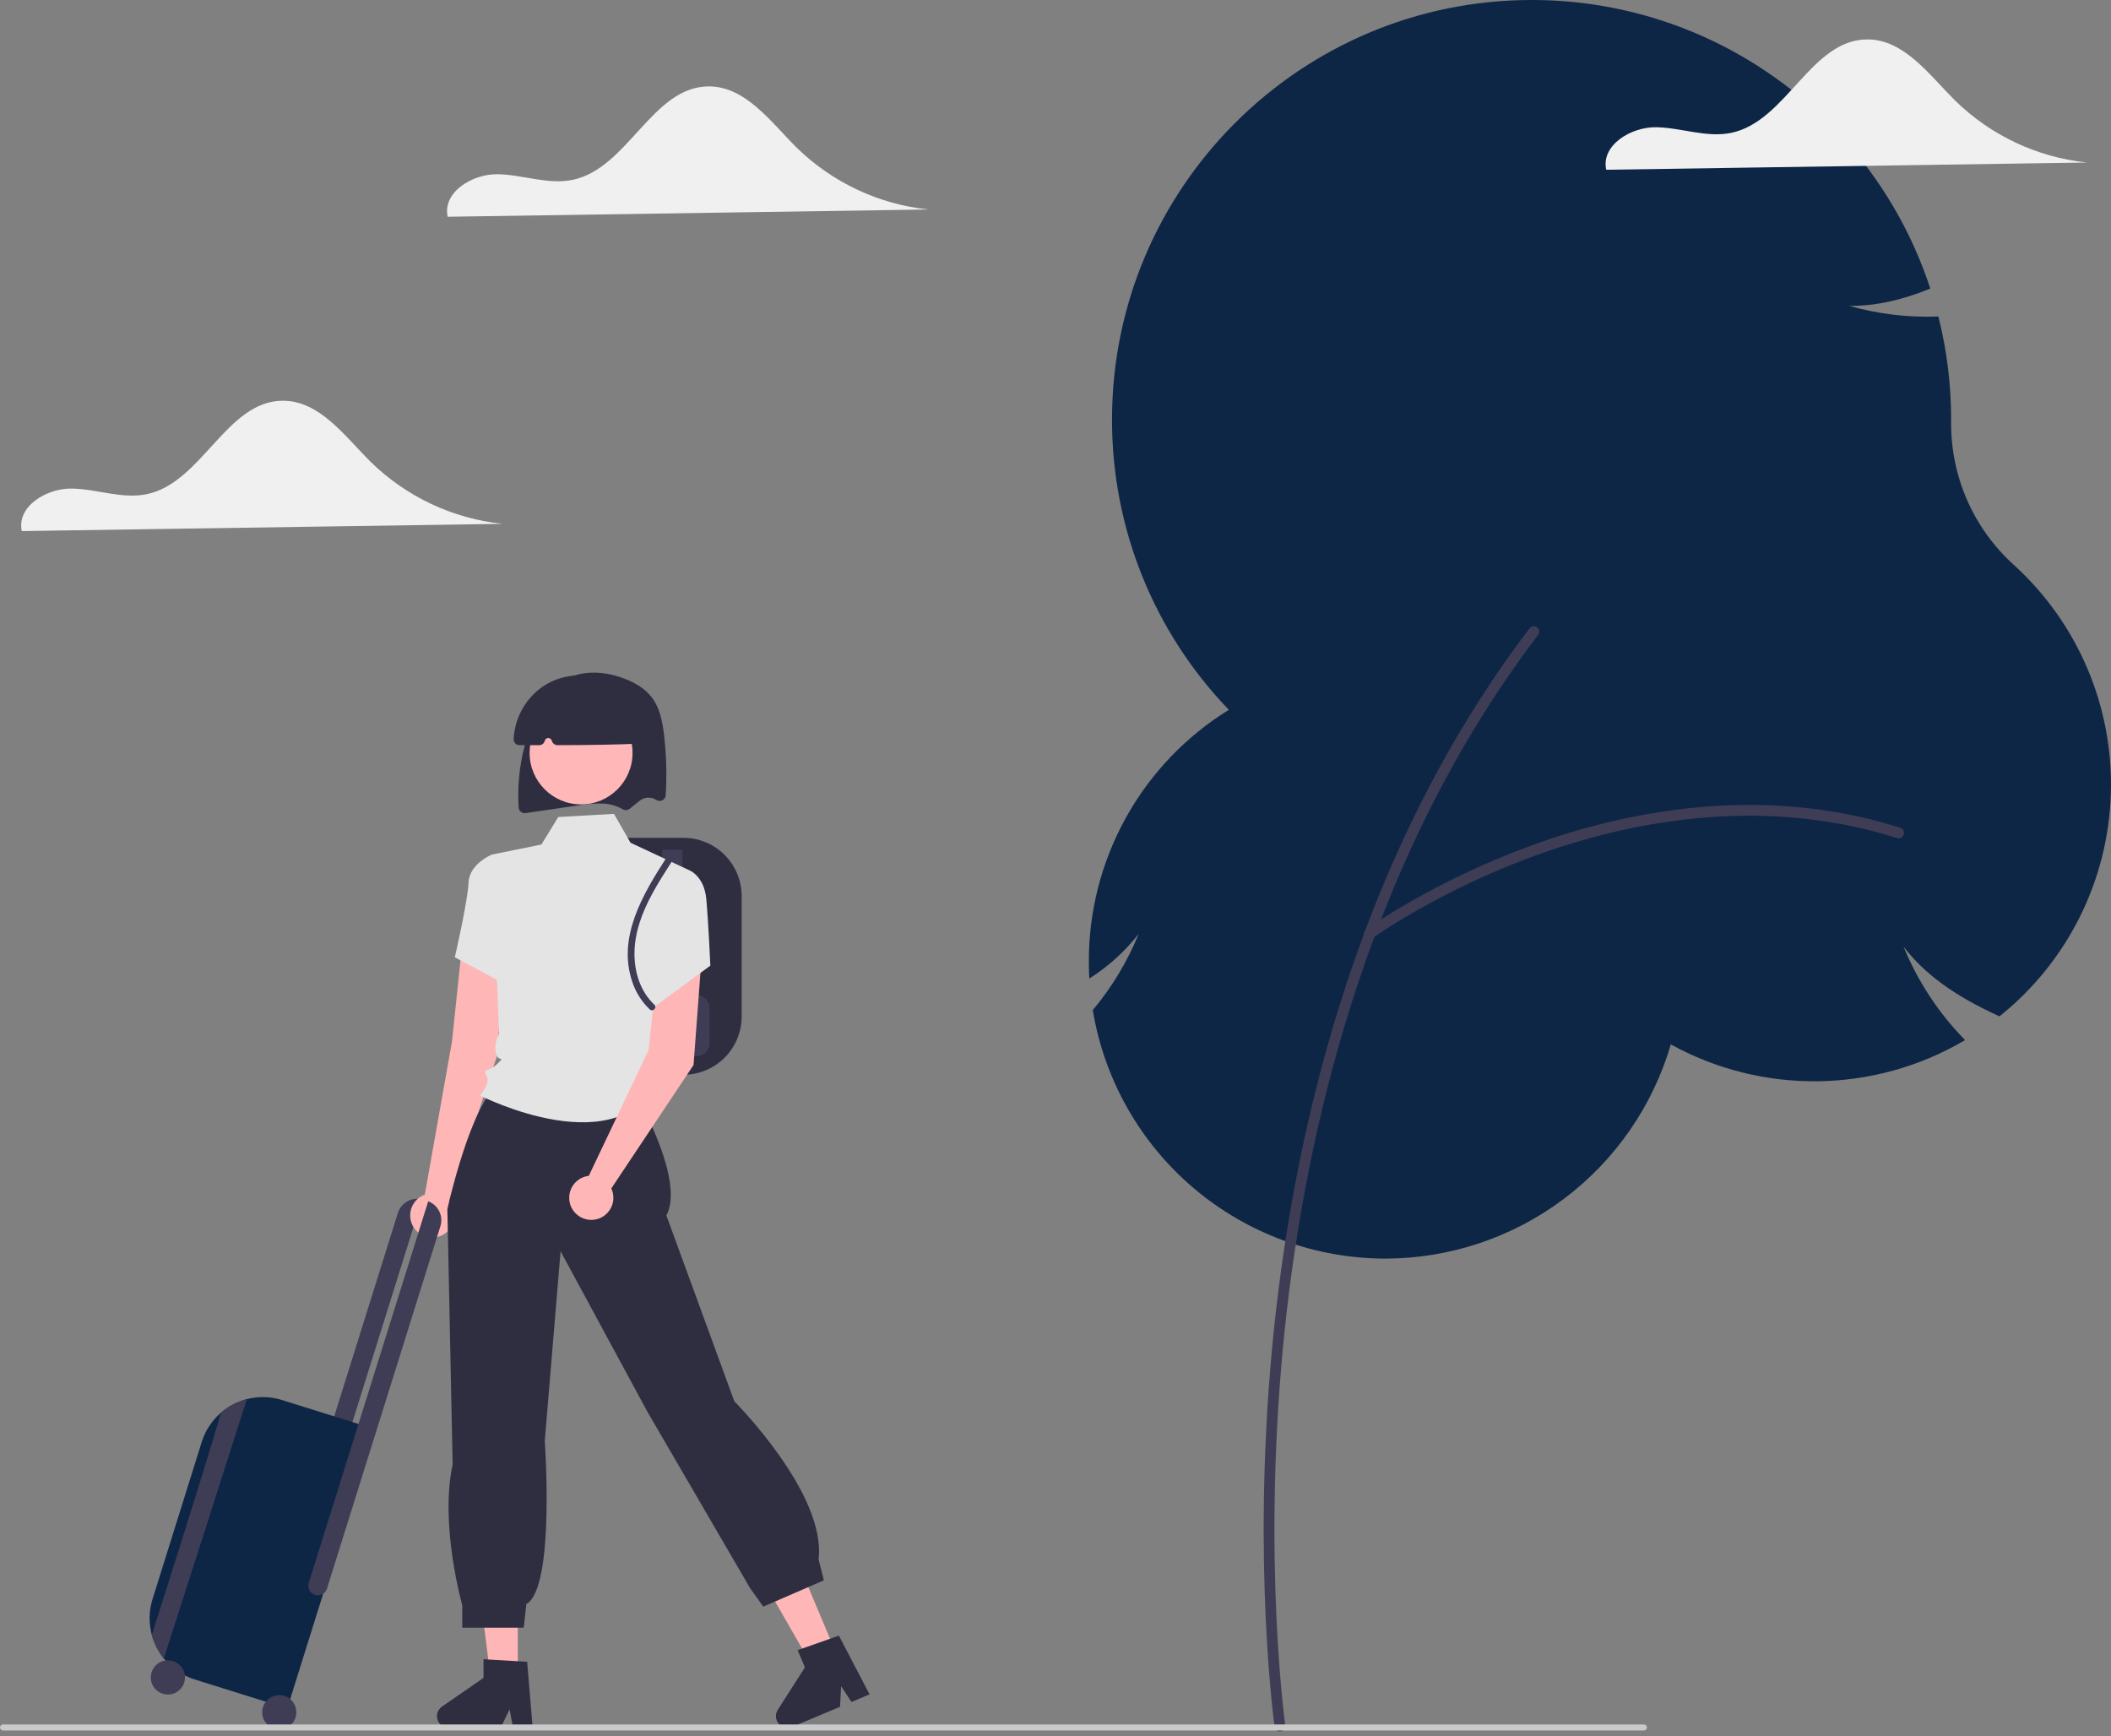 <svg width="400" height="329" viewBox="0 0 400 329" fill="none" xmlns="http://www.w3.org/2000/svg">
<rect x="0" y="0" width="400" height="329" fill="#808080" stroke="none"/>
<g clip-path="url(#clip0_656_1309)">
<path d="M53.609 75.938C42.908 75.942 38.312 91.436 27.84 93.638C23.163 94.621 18.391 92.663 13.613 92.579C8.834 92.494 3.118 95.964 4.128 100.635L95.228 99.262C85.812 98.284 77.004 94.146 70.24 87.523C65.302 82.613 60.572 75.935 53.609 75.938Z" fill="#F0F0F0"/>
<path d="M262.559 238.497C249.248 238.496 236.368 233.774 226.21 225.171C216.052 216.568 209.274 204.641 207.081 191.511L207.063 191.402L207.133 191.318C210.732 187.009 213.64 182.169 215.756 176.969C213.238 180.195 210.197 182.977 206.76 185.197L206.407 185.432L206.387 185.008C206.342 184.077 206.319 183.151 206.319 182.257C206.288 172.694 208.71 163.282 213.353 154.922C217.997 146.561 224.707 139.531 232.842 134.504C218.605 119.73 210.669 100.001 210.71 79.484C210.71 35.656 246.373 -4.2678e-05 290.209 -4.2678e-05C306.923 -0.024 323.217 5.229 336.77 15.01C350.323 24.79 360.443 38.599 365.687 54.469L365.758 54.683L365.549 54.767C360.137 56.958 355.155 58.011 350.391 57.96C355.821 59.498 361.457 60.179 367.097 59.98L367.291 59.973L367.338 60.162C368.914 66.481 369.71 72.97 369.709 79.484C369.709 79.719 369.708 79.954 369.706 80.188C369.691 85.253 370.743 90.263 372.794 94.894C374.845 99.525 377.849 103.671 381.609 107.063C387.618 112.529 392.37 119.232 395.54 126.71C398.71 134.188 400.223 142.265 399.973 150.384C399.724 158.502 397.719 166.471 394.096 173.74C390.473 181.01 385.318 187.409 378.986 192.496L378.87 192.589L378.736 192.528C370.421 188.755 364.63 184.544 360.686 179.373C363.353 185.884 367.241 191.824 372.141 196.873L372.354 197.093L372.089 197.247C363.684 202.143 354.154 204.777 344.428 204.893C334.702 205.009 325.112 202.602 316.593 197.907C313.171 209.597 306.06 219.867 296.322 227.182C286.583 234.498 274.739 238.467 262.559 238.497Z" fill="#0E2645"/>
<path d="M242.523 328.081C242.277 328.081 242.04 327.992 241.854 327.83C241.669 327.669 241.547 327.447 241.513 327.203C241.469 326.898 237.217 296.23 241.036 255.472C244.563 217.83 255.889 163.613 289.818 119.085C289.899 118.978 290.001 118.888 290.117 118.821C290.233 118.753 290.361 118.709 290.494 118.691C290.627 118.673 290.762 118.681 290.892 118.716C291.022 118.75 291.144 118.809 291.251 118.891C291.357 118.972 291.447 119.074 291.515 119.19C291.582 119.306 291.626 119.434 291.644 119.567C291.662 119.7 291.653 119.836 291.619 119.965C291.585 120.095 291.525 120.217 291.444 120.324C257.808 164.467 246.573 218.286 243.071 255.662C239.274 296.184 243.493 326.612 243.536 326.915C243.556 327.06 243.546 327.208 243.504 327.348C243.463 327.489 243.391 327.618 243.295 327.729C243.199 327.839 243.081 327.928 242.947 327.989C242.814 328.05 242.669 328.081 242.523 328.081Z" fill="#3F3D56"/>
<path d="M259.484 177.963C259.268 177.963 259.058 177.895 258.883 177.768C258.708 177.641 258.578 177.463 258.512 177.257C258.445 177.052 258.445 176.831 258.511 176.626C258.578 176.42 258.708 176.241 258.882 176.115C259.006 176.025 271.418 167.082 289.974 160.287C307.127 154.007 333.212 148.314 360.066 156.861C360.194 156.901 360.312 156.967 360.415 157.053C360.518 157.14 360.602 157.245 360.664 157.365C360.726 157.484 360.764 157.614 360.775 157.748C360.786 157.882 360.771 158.016 360.73 158.144C360.69 158.272 360.624 158.391 360.538 158.494C360.451 158.596 360.345 158.681 360.226 158.742C360.106 158.804 359.976 158.841 359.842 158.853C359.709 158.864 359.574 158.849 359.446 158.808C333.142 150.437 307.531 156.036 290.676 162.207C272.385 168.904 260.205 177.68 260.084 177.768C259.91 177.895 259.7 177.963 259.484 177.963Z" fill="#3F3D56"/>
<path d="M53.364 300.234L56.817 301.315L79.986 227.279C79.038 227.037 78.034 227.168 77.18 227.644C76.326 228.12 75.687 228.905 75.394 229.838L53.364 300.234Z" fill="#3F3D56"/>
<path d="M129.511 203.658H114.237V158.763H129.511C132.433 158.767 135.234 159.929 137.301 161.995C139.367 164.062 140.529 166.863 140.532 169.785V192.637C140.529 195.559 139.367 198.36 137.301 200.427C135.234 202.493 132.433 203.655 129.511 203.658Z" fill="#2F2E41"/>
<path d="M127.385 179.608C126.874 179.607 126.385 179.404 126.025 179.043C125.664 178.683 125.461 178.194 125.46 177.683V161.008H129.309V177.683C129.308 178.194 129.105 178.683 128.744 179.043C128.384 179.404 127.895 179.607 127.385 179.608Z" fill="#3F3D56"/>
<path d="M132.01 200.131H120.835C120.191 200.13 119.573 199.874 119.118 199.419C118.662 198.963 118.406 198.346 118.406 197.702V191.016C118.406 190.372 118.662 189.754 119.118 189.299C119.573 188.843 120.191 188.587 120.835 188.587H132.01C132.654 188.587 133.272 188.843 133.727 189.299C134.183 189.754 134.439 190.372 134.439 191.016V197.702C134.439 198.346 134.183 198.963 133.727 199.419C133.272 199.874 132.654 200.13 132.01 200.131Z" fill="#3F3D56"/>
<path d="M99.424 154.092C99.162 154.092 98.907 154.002 98.704 153.835C98.578 153.733 98.475 153.605 98.4 153.461C98.326 153.316 98.282 153.158 98.272 152.996C97.912 147.243 98.911 141.485 101.19 136.19C102.733 132.615 104.509 130.312 106.779 128.941C109.806 127.113 113.961 126.967 118.176 128.541C120.586 129.44 122.323 130.616 123.488 132.135C125.043 134.162 125.53 136.762 125.826 139.27C126.271 143.064 126.376 146.891 126.138 150.705C126.128 150.902 126.065 151.092 125.956 151.257C125.848 151.422 125.697 151.555 125.52 151.643C125.329 151.736 125.117 151.778 124.904 151.764C124.692 151.75 124.487 151.681 124.31 151.563C124.238 151.516 124.165 151.473 124.089 151.434C123.705 151.241 123.28 151.143 122.851 151.149C122.421 151.154 121.999 151.263 121.62 151.465C121.342 151.63 121.079 151.818 120.834 152.029L119.318 153.256C119.131 153.405 118.903 153.492 118.665 153.507C118.426 153.522 118.189 153.464 117.985 153.341C116.885 152.716 115.657 152.353 114.395 152.28C112.719 152.218 111.041 152.34 109.392 152.644L99.596 154.08C99.539 154.088 99.482 154.092 99.424 154.092Z" fill="#2F2E41"/>
<path d="M98.116 317.483H92.885L90.396 297.304H98.117L98.116 317.483Z" fill="#FFB6B6"/>
<path d="M100.931 327.416H97.219L96.556 323.912L94.859 327.416H85.013C84.541 327.416 84.082 327.266 83.701 326.986C83.321 326.706 83.041 326.312 82.9 325.862C82.76 325.411 82.767 324.928 82.921 324.481C83.075 324.035 83.367 323.65 83.756 323.382L91.618 317.952V314.408L99.888 314.902L100.931 327.416Z" fill="#2F2E41"/>
<path d="M158.323 313.007L153.501 315.035L143.385 297.398L150.503 294.406L158.323 313.007Z" fill="#FFB6B6"/>
<path d="M164.768 321.073L161.346 322.512L159.377 319.538L159.171 323.427L150.095 327.243C149.66 327.426 149.177 327.465 148.719 327.355C148.26 327.244 147.848 326.99 147.544 326.629C147.24 326.268 147.059 325.82 147.028 325.349C146.997 324.878 147.117 324.409 147.371 324.012L152.515 315.958L151.141 312.692L158.956 309.942L164.768 321.073Z" fill="#2F2E41"/>
<path d="M95.672 180.053L94.173 200.138L84.23 230.132L80.237 227.811L85.654 197.306L87.494 179.708L95.672 180.053Z" fill="#FFB6B6"/>
<path d="M81.911 234.507C84.222 234.507 86.095 232.633 86.095 230.322C86.095 228.011 84.222 226.137 81.911 226.137C79.6 226.137 77.726 228.011 77.726 230.322C77.726 232.633 79.6 234.507 81.911 234.507Z" fill="#FFB6B6"/>
<path d="M121.185 203.185V208.725C121.185 208.725 129.76 223.837 126.269 230.322L139.143 265.54C139.143 265.54 156.602 282.999 155.106 295.47L156.104 299.461L144.63 304.449L142.136 300.957L122.682 267.535L106.22 237.106L103.227 273.022C103.227 273.022 105.222 300.957 99.735 303.95L99.236 308.44H87.592V304.172C87.592 304.172 83.273 288.985 85.768 277.512L84.77 229.125C84.77 229.125 89.259 208.672 94.747 205.181L96.742 200.192L121.185 203.185Z" fill="#2F2E41"/>
<path d="M130.347 164.782L119.474 159.691L116.335 154.222L105.782 154.82L102.588 160.033L93.194 161.937L94.575 195.89C93.96 196.954 93.74 198.202 93.956 199.413C94.285 201.541 95.959 199.867 94.285 201.541C92.611 203.214 91.35 202.373 92.19 203.84C93.03 205.307 90.964 207.594 90.964 207.594C90.964 207.594 117.686 221.204 125.235 203.84C125.235 203.84 126.724 198.761 124.209 188.12C121.695 177.479 130.347 164.782 130.347 164.782Z" fill="#E4E4E4"/>
<path d="M96.281 164.099L93.194 161.937C93.194 161.937 88.924 163.69 88.78 167.236C88.636 170.783 86.181 181.397 86.181 181.397L95.929 186.637L96.281 164.099Z" fill="#E4E4E4"/>
<path d="M132.915 181.727L131.417 201.811L114.778 226.785L110.785 224.463L122.898 198.98L124.738 181.383L132.915 181.727Z" fill="#FFB6B6"/>
<path d="M125.261 165.918L130.347 164.782C130.347 164.782 133.412 165.761 133.831 170.364C134.249 174.968 134.6 182.979 134.6 182.979L123.927 190.828L121.277 179.571L125.261 165.918Z" fill="#E4E4E4"/>
<path d="M112.041 231.159C114.352 231.159 116.225 229.285 116.225 226.974C116.225 224.663 114.352 222.79 112.041 222.79C109.729 222.79 107.856 224.663 107.856 226.974C107.856 229.285 109.729 231.159 112.041 231.159Z" fill="#FFB6B6"/>
<path d="M110.104 152.429C115.489 152.429 119.855 148.064 119.855 142.679C119.855 137.294 115.489 132.928 110.104 132.928C104.719 132.928 100.354 137.294 100.354 142.679C100.354 148.064 104.719 152.429 110.104 152.429Z" fill="#FFB7B7"/>
<path d="M102.163 141.209H102.162C100.92 141.208 99.676 141.207 98.431 141.204C98.283 141.203 98.136 141.173 97.999 141.115C97.863 141.056 97.74 140.972 97.636 140.865C97.535 140.761 97.455 140.637 97.403 140.501C97.35 140.365 97.326 140.22 97.331 140.075C97.423 138.008 98.014 135.995 99.052 134.207C100.091 132.418 101.547 130.907 103.296 129.803C105.135 128.682 107.233 128.057 109.386 127.989C111.539 127.921 113.673 128.412 115.579 129.415C117.485 130.418 119.099 131.899 120.262 133.712C121.425 135.525 122.097 137.608 122.215 139.759C122.223 139.904 122.202 140.05 122.153 140.187C122.105 140.324 122.029 140.45 121.932 140.558C121.834 140.666 121.716 140.753 121.584 140.815C121.452 140.877 121.309 140.911 121.164 140.917C116.849 141.1 112.062 141.189 105.644 141.205H105.64C105.422 141.206 105.208 141.141 105.027 141.019C104.846 140.898 104.705 140.724 104.623 140.522L104.52 140.269C104.465 140.136 104.37 140.024 104.248 139.948C104.125 139.873 103.982 139.838 103.839 139.849C103.696 139.86 103.559 139.916 103.45 140.009C103.34 140.102 103.263 140.227 103.23 140.367C103.173 140.607 103.036 140.821 102.843 140.974C102.649 141.126 102.409 141.209 102.163 141.209Z" fill="#2F2E41"/>
<path d="M123.988 190.382C121.367 187.916 120.241 184.338 120.223 180.805C120.202 176.769 121.663 172.936 123.552 169.427C124.694 167.305 125.996 165.274 127.299 163.248C127.737 162.567 126.651 161.937 126.215 162.615C121.808 169.47 116.954 177.589 119.796 186.013C120.449 188.01 121.583 189.816 123.1 191.27C123.688 191.823 124.578 190.937 123.988 190.382Z" fill="#3F3D56"/>
<path d="M53.431 265.295C51.272 264.614 48.964 264.556 46.773 265.128C46.768 265.131 46.764 265.13 46.76 265.133C45.062 265.574 43.479 266.376 42.119 267.484C42.04 267.548 41.965 267.613 41.89 267.677C40.167 269.155 38.895 271.088 38.22 273.255L28.903 303.025C28.21 305.229 28.163 307.585 28.767 309.814C28.803 309.939 28.84 310.065 28.877 310.19C29.329 311.667 30.057 313.045 31.022 314.252C31.028 314.258 31.032 314.265 31.036 314.273C32.542 316.143 34.571 317.523 36.864 318.236L54.434 323.735L71.001 270.794L53.431 265.295Z" fill="#0E2645"/>
<path d="M81.136 227.639L58.508 299.948C58.437 300.175 58.411 300.414 58.432 300.65C58.453 300.887 58.521 301.117 58.631 301.328C58.741 301.539 58.891 301.725 59.074 301.878C59.256 302.03 59.467 302.145 59.694 302.216C59.92 302.287 60.159 302.313 60.396 302.292C60.632 302.27 60.863 302.203 61.073 302.092C61.284 301.982 61.47 301.831 61.623 301.649C61.775 301.466 61.89 301.256 61.961 301.029L83.45 232.359C83.741 231.425 83.663 230.416 83.233 229.538C82.803 228.66 82.052 227.981 81.136 227.639Z" fill="#3F3D56"/>
<path d="M52.914 327.701C54.704 327.701 56.154 326.251 56.154 324.462C56.154 322.672 54.704 321.222 52.914 321.222C51.125 321.222 49.675 322.672 49.675 324.462C49.675 326.251 51.125 327.701 52.914 327.701Z" fill="#3F3D56"/>
<path d="M31.815 321.098C33.604 321.098 35.054 319.648 35.054 317.859C35.054 316.069 33.604 314.619 31.815 314.619C30.026 314.619 28.575 316.069 28.575 317.859C28.575 319.648 30.026 321.098 31.815 321.098Z" fill="#3F3D56"/>
<path d="M46.773 265.128C43.418 275.649 34.628 303.157 31.036 314.273C31.032 314.265 31.028 314.258 31.022 314.252C30.057 313.045 29.329 311.667 28.877 310.19C28.84 310.065 28.804 309.94 28.767 309.814C32.619 297.735 39.07 277.363 41.89 267.677C41.965 267.612 42.04 267.548 42.119 267.484C43.479 266.376 45.062 265.574 46.76 265.133C46.764 265.13 46.768 265.131 46.773 265.128Z" fill="#3F3D56"/>
<path d="M311.505 327.913H0.572C0.421 327.913 0.276 327.852 0.169 327.745C0.062 327.638 0.002 327.492 0.002 327.341C0.002 327.19 0.062 327.044 0.169 326.937C0.276 326.83 0.421 326.769 0.572 326.769H311.505C311.656 326.769 311.801 326.83 311.908 326.937C312.015 327.044 312.075 327.19 312.075 327.341C312.075 327.492 312.015 327.638 311.908 327.745C311.801 327.852 311.656 327.913 311.505 327.913Z" fill="#CACACA"/>
<path d="M150.94 27.959C146.002 23.048 141.272 16.37 134.309 16.373C123.608 16.377 119.012 31.871 108.54 34.073C103.863 35.056 99.091 33.099 94.313 33.014C89.534 32.929 83.819 36.399 84.828 41.071L175.928 39.697C166.512 38.719 157.704 34.582 150.94 27.959Z" fill="#F0F0F0"/>
<path d="M353.832 7.47C343.132 7.474 338.535 22.968 328.063 25.17C323.387 26.153 318.615 24.195 313.836 24.111C309.058 24.026 303.342 27.496 304.352 32.167L395.451 30.794C386.035 29.816 377.227 25.679 370.463 19.055C365.525 14.145 360.796 7.467 353.832 7.47Z" fill="#F0F0F0"/>
</g>
<defs>
<clipPath id="clip0_656_1309">
<rect width="400" height="328.081" fill="white"/>
</clipPath>
</defs>
</svg>
